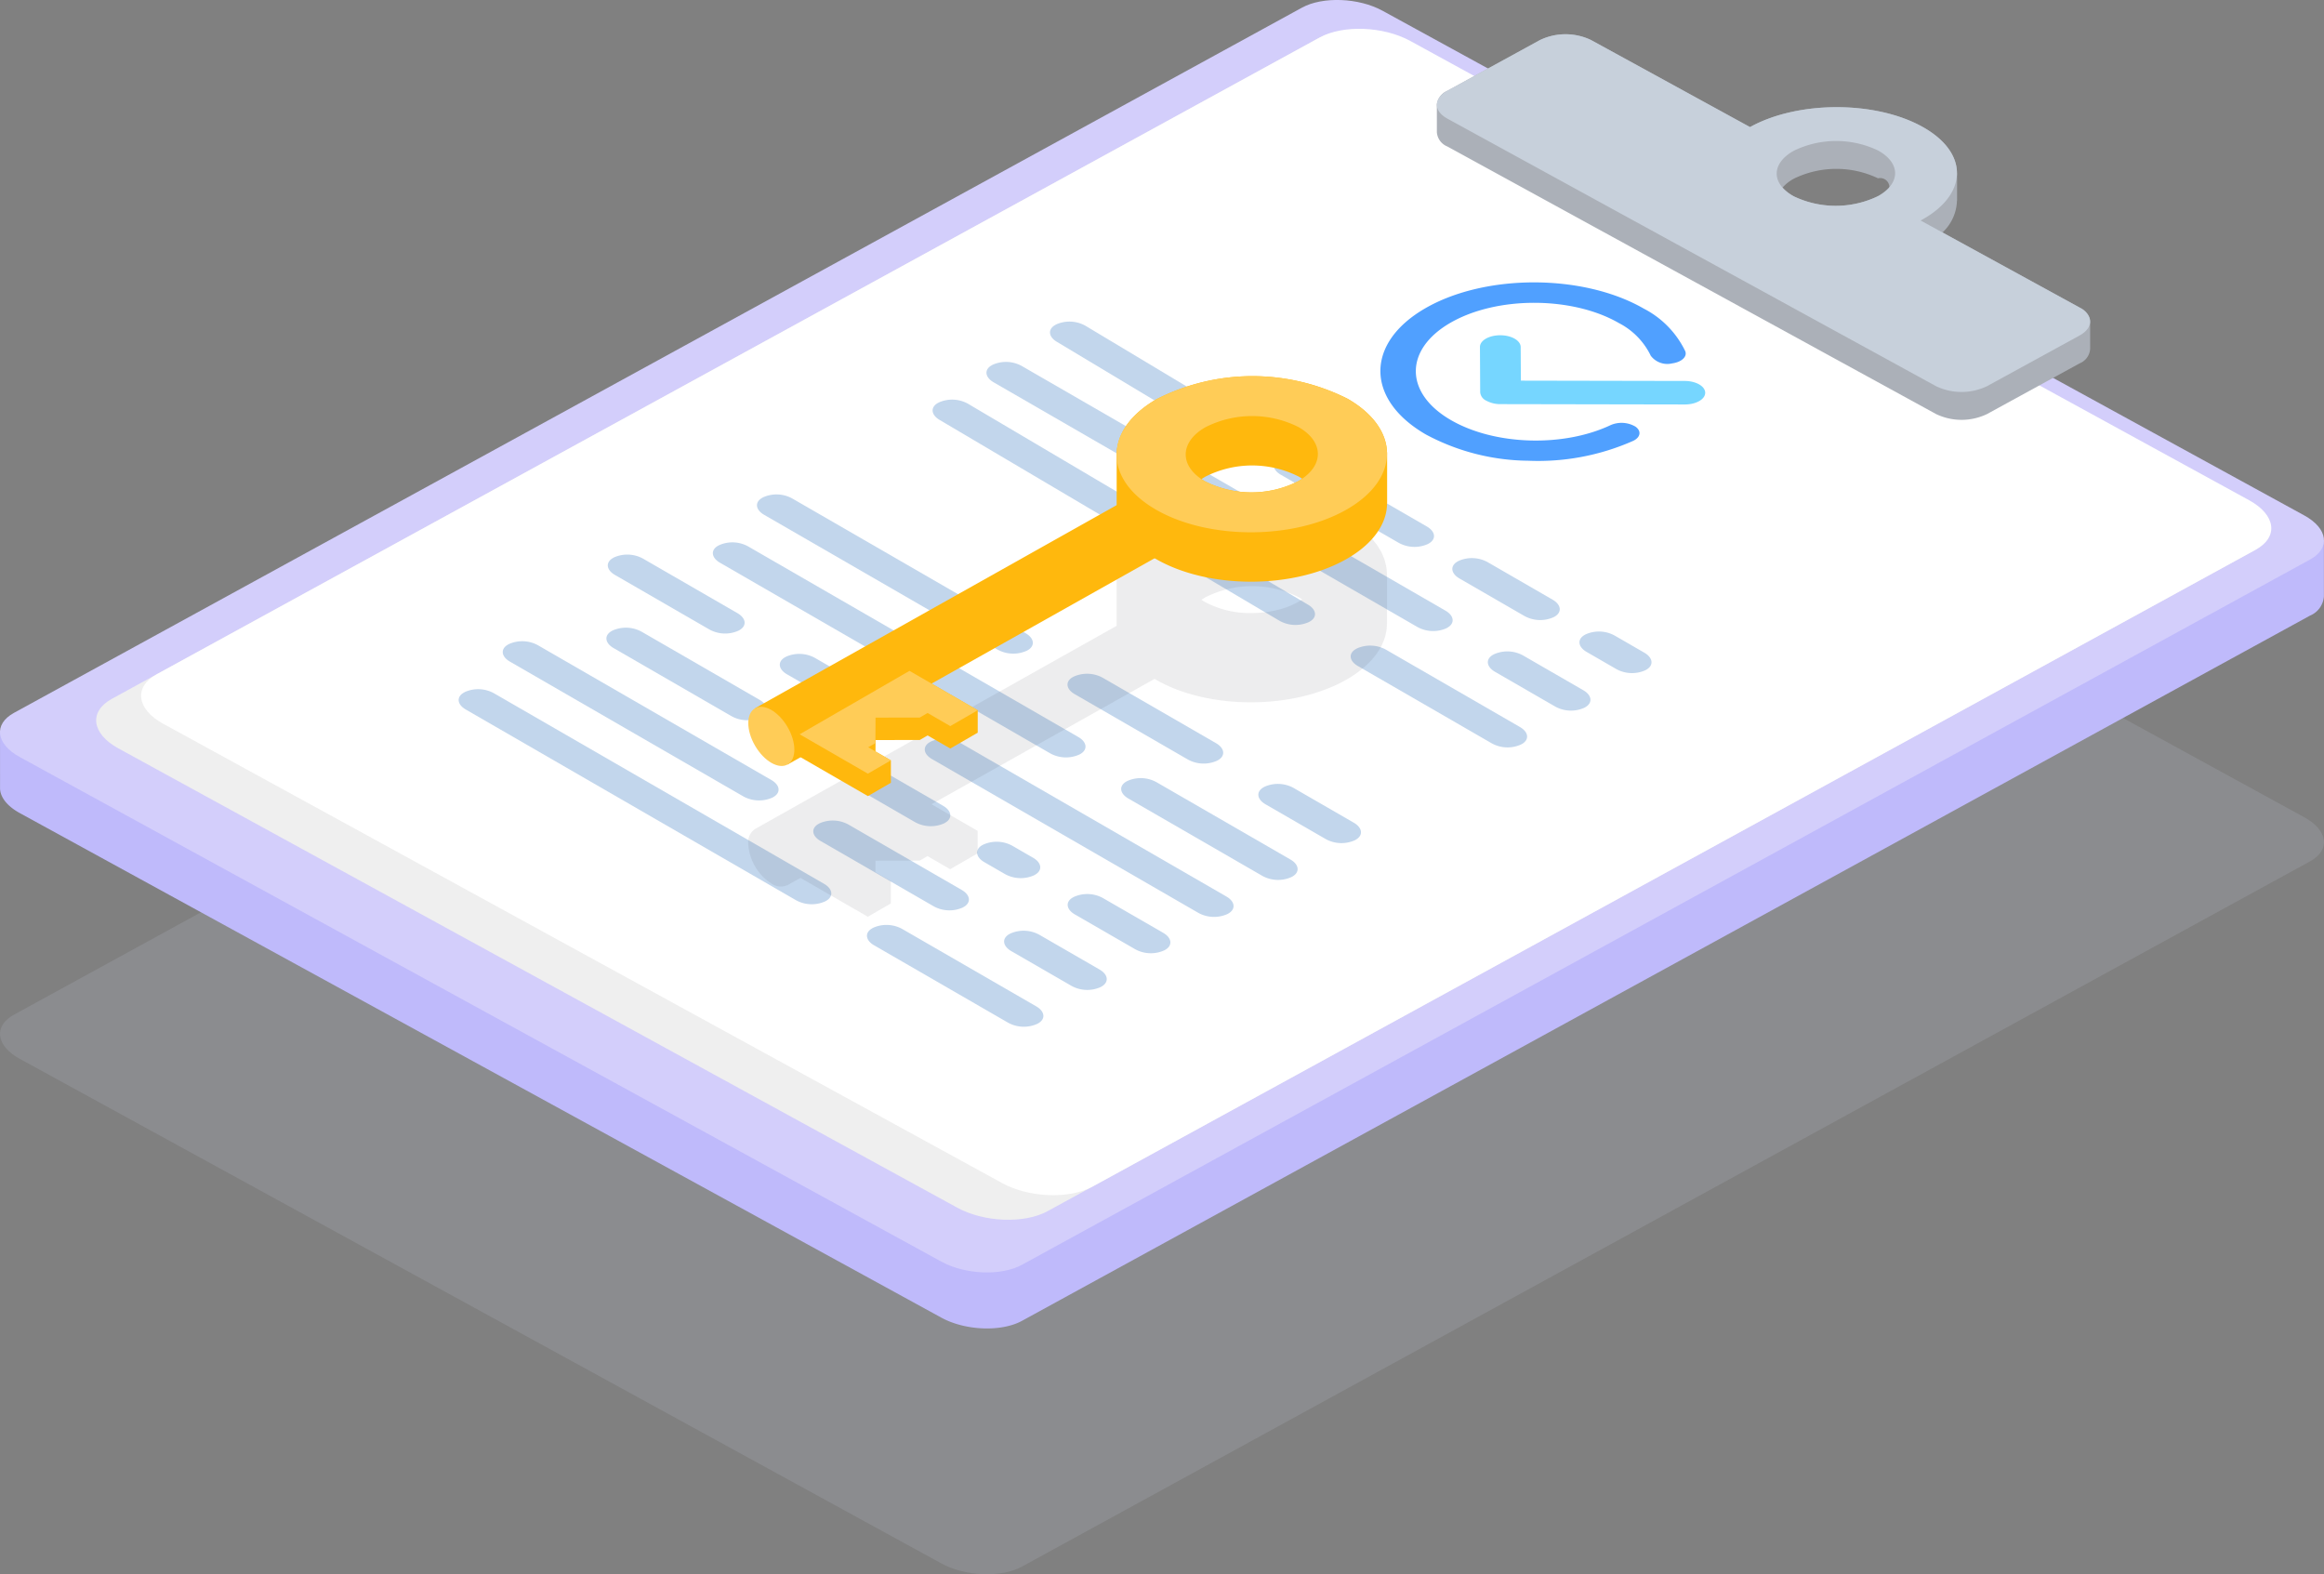 <svg id="Smart_Contract" data-name="Smart Contract" xmlns="http://www.w3.org/2000/svg" xmlns:xlink="http://www.w3.org/1999/xlink" width="230.563" height="156.162" viewBox="0 0 230.563 156.162">
  <rect x="0" y="0" width="230.563" height="156.162" fill="#808080" stroke="none"/>
  <defs>
    <linearGradient id="linear-gradient" x1="-11.192" y1="1.623" x2="-10.145" y2="1.148" gradientUnits="objectBoundingBox">
      <stop offset="0" stop-color="#feffff"/>
      <stop offset="0.296" stop-color="#e5ffff"/>
      <stop offset="1" stop-color="#bfbafb"/>
    </linearGradient>
    <linearGradient id="linear-gradient-2" x1="-10.876" y1="1.733" x2="-10.438" y2="1.484" gradientUnits="objectBoundingBox">
      <stop offset="0" stop-color="#feffff"/>
      <stop offset="0.296" stop-color="#e5ffff"/>
      <stop offset="1" stop-color="#d3cefb"/>
    </linearGradient>
  </defs>
  <g id="checklist" transform="translate(0 0)">
    <g id="Group_579" data-name="Group 579">
      <path id="Path_2118" data-name="Path 2118" d="M3549.248,8051.482l91.432,50.055c2.368,1.295,5.95,1.438,8,.314l127.786-69.956c2.05-1.123,1.794-3.086-.575-4.382l-91.43-50.054c-2.369-1.3-5.951-1.437-8-.315L3548.674,8047.1C3546.623,8048.224,3546.881,8050.185,3549.248,8051.482Z" transform="translate(-3547.29 -7946.447)" fill="#c9cfe5" opacity="0.15"/>
      <path id="Path_2119" data-name="Path 2119" d="M3547.291,8032.172h6.043v1.132l123.126-67.405c2.052-1.124,5.633-.981,8,.313l87.683,48v-1.052h5.7v5.563h0a2.237,2.237,0,0,1-1.378,1.921L3648.682,8090.6c-2.052,1.122-5.634.981-8-.314l-91.432-50.054c-1.307-.717-1.968-1.635-1.956-2.5h0Z" transform="translate(-3547.289 -7959.577)" fill="url(#linear-gradient)"/>
      <path id="Path_2120" data-name="Path 2120" d="M3549.248,8035.526l91.432,50.054c2.368,1.3,5.95,1.438,8,.314l127.786-69.956c2.05-1.124,1.794-3.085-.575-4.381l-91.43-50.055c-2.369-1.3-5.951-1.437-8-.314l-127.786,69.957C3546.623,8032.268,3546.881,8034.229,3549.248,8035.526Z" transform="translate(-3547.29 -7960.431)" fill="url(#linear-gradient-2)"/>
      <path id="Path_2121" data-name="Path 2121" d="M3557.558,8034.205l83.242,45.571c2.646,1.449,6.651,1.605,8.943.352L3769.43,8014.6c2.292-1.255,2-3.446-.642-4.9l-83.242-45.571c-2.648-1.448-6.651-1.605-8.943-.352l-119.687,65.524C3554.624,8030.564,3554.911,8032.756,3557.558,8034.205Z" transform="translate(-3545.827 -7959.975)" fill="#efefef"/>
      <path id="Path_2122" data-name="Path 2122" d="M3561.331,8031.783l83.243,45.57c2.647,1.449,6.651,1.606,8.943.351l115.417-63.185c2.292-1.255,2-3.447-.641-4.9l-83.243-45.571c-2.646-1.45-6.651-1.608-8.944-.353l-115.417,63.187C3558.4,8028.14,3558.684,8030.332,3561.331,8031.783Z" transform="translate(-3545.145 -7959.991)" fill="#fff"/>
      <g id="Group_578" data-name="Group 578" transform="translate(142.544 3.394)">
        <path id="Path_2123" data-name="Path 2123" d="M3668,7973.023a1.652,1.652,0,0,0,1.041,1.418l48.484,26.542a5.844,5.844,0,0,0,5.056,0l9.178-5.024a1.667,1.667,0,0,0,1.053-1.445v-2.659a1.641,1.641,0,0,0-1.037-1.434l-13.613-7.452a4.468,4.468,0,0,0,1.436-3.16h.012v-2.735h-.011c0-1.676-1.164-3.346-3.489-4.62-4.679-2.561-12.273-2.548-16.982.03l-.06.032-15.778-8.638a5.863,5.863,0,0,0-5.063.009l-9.178,5.024a1.721,1.721,0,0,0-1.05,1.343h0v0c0,.028,0,.055,0,.082Zm34.3,5.49a4.032,4.032,0,0,1,1.1-.868l.06-.033a9.626,9.626,0,0,1,8.306-.015.919.919,0,1,1-.026,1.781l-.059.033a9.655,9.655,0,0,1-8.247-.019A4.118,4.118,0,0,1,3702.293,7978.514Z" transform="translate(-3667.993 -7963.304)" fill="#abb0b8"/>
        <path id="Path_2124" data-name="Path 2124" d="M3678.226,7963.883l-9.178,5.024c-1.4.768-1.4,2-.008,2.769l48.484,26.543a5.855,5.855,0,0,0,5.056,0l9.178-5.025c1.4-.769,1.411-2.009.017-2.772l-15.779-8.637.06-.032c4.708-2.579,4.724-6.74.054-9.3s-12.273-2.548-16.982.03l-.06.032-15.778-8.638A5.863,5.863,0,0,0,3678.226,7963.883Zm33.445,15.529a9.655,9.655,0,0,1-8.247-.019c-2.267-1.241-2.277-3.255-.034-4.516l.06-.031a9.623,9.623,0,0,1,8.306-.015c2.288,1.252,2.276,3.287-.026,4.547Z" transform="translate(-3667.994 -7963.304)" fill="#c7d0db"/>
      </g>
    </g>
    <g id="content" transform="translate(45.502 28.016)">
      <g id="Group_590" data-name="Group 590">
        <g id="Group_580" data-name="Group 580" transform="translate(58.668 3.886)">
          <path id="Path_2125" data-name="Path 2125" d="M3655,8000.62l11.685,6.746a3.234,3.234,0,0,0,2.911.12l.095-.055c.746-.431.653-1.183-.209-1.68L3657.8,7999a3.241,3.241,0,0,0-2.911-.122l-.094.057C3654.047,7999.368,3654.14,8000.121,3655,8000.62Z" transform="translate(-3632.098 -7985.426)" fill="#c2d6ec"/>
          <path id="Path_2126" data-name="Path 2126" d="M3636.211,7989.469l15.667,9.4a3.239,3.239,0,0,0,2.911.12l.095-.056c.746-.43.653-1.182-.209-1.681l-15.667-9.4a3.24,3.24,0,0,0-2.911-.121l-.094.055C3635.256,7988.219,3635.349,7988.972,3636.211,7989.469Z" transform="translate(-3635.498 -7987.444)" fill="#c2d6ec"/>
          <path id="Path_2127" data-name="Path 2127" d="M3680.69,8015.5l2.927,1.691a3.233,3.233,0,0,0,2.911.12l.094-.055c.747-.431.652-1.183-.209-1.681l-2.927-1.69a3.234,3.234,0,0,0-2.911-.12l-.094.054C3679.735,8014.25,3679.828,8015,3680.69,8015.5Z" transform="translate(-3627.45 -7982.732)" fill="#c2d6ec"/>
          <path id="Path_2128" data-name="Path 2128" d="M3670.011,8009.334l6.431,3.713a3.239,3.239,0,0,0,2.91.12l.1-.054c.745-.432.652-1.184-.208-1.681l-6.432-3.715a3.24,3.24,0,0,0-2.911-.12l-.094.056C3669.056,8008.083,3669.15,8008.835,3670.011,8009.334Z" transform="translate(-3629.383 -7983.849)" fill="#c2d6ec"/>
        </g>
        <g id="Group_581" data-name="Group 581" transform="translate(52.365 7.883)">
          <path id="Path_2129" data-name="Path 2129" d="M3672.994,8017.172l5.959,3.44a3.234,3.234,0,0,0,2.911.121l.094-.055c.746-.431.653-1.183-.209-1.68l-5.959-3.44a3.228,3.228,0,0,0-2.91-.121l-.1.055C3672.04,8015.923,3672.133,8016.676,3672.994,8017.172Z" transform="translate(-3622.54 -7986.429)" fill="#c2d6ec"/>
          <path id="Path_2130" data-name="Path 2130" d="M3630.874,7992.854l23.142,13.36a3.237,3.237,0,0,0,2.911.122l.094-.055c.747-.432.652-1.184-.209-1.681l-23.141-13.362a3.24,3.24,0,0,0-2.911-.119l-.094.055C3629.919,7991.6,3630.012,7992.356,3630.874,7992.854Z" transform="translate(-3630.161 -7990.828)" fill="#c2d6ec"/>
          <path id="Path_2131" data-name="Path 2131" d="M3656.962,8007.917l11.219,6.476a3.231,3.231,0,0,0,2.911.122l.094-.055c.747-.432.652-1.184-.209-1.681l-11.219-6.479a3.239,3.239,0,0,0-2.911-.119l-.094.055C3656.007,8006.666,3656.1,8007.418,3656.962,8007.917Z" transform="translate(-3625.441 -7988.103)" fill="#c2d6ec"/>
        </g>
        <g id="Group_582" data-name="Group 582" transform="translate(47.022 11.624)">
          <path id="Path_2132" data-name="Path 2132" d="M3626.349,7996.022l33.713,19.919a3.24,3.24,0,0,0,2.909.12l.1-.056c.745-.43.652-1.183-.209-1.679l-33.712-19.918a3.228,3.228,0,0,0-2.909-.122l-.1.055C3625.395,7994.772,3625.488,7995.524,3626.349,7996.022Z" transform="translate(-3625.637 -7993.996)" fill="#c2d6ec"/>
          <path id="Path_2133" data-name="Path 2133" d="M3661.471,8016.685l13.277,7.666a3.235,3.235,0,0,0,2.91.119l.1-.054c.745-.431.652-1.184-.209-1.681l-13.278-7.665a3.235,3.235,0,0,0-2.91-.122l-.094.056C3660.516,8015.435,3660.609,8016.188,3661.471,8016.685Z" transform="translate(-3619.282 -7990.258)" fill="#c2d6ec"/>
        </g>
        <g id="Group_583" data-name="Group 583" transform="translate(14.66 34.247)">
          <path id="Path_2134" data-name="Path 2134" d="M3637.7,8037.552l5.96,3.439a3.231,3.231,0,0,0,2.91.121l.1-.055c.745-.431.652-1.184-.209-1.681l-5.96-3.439a3.231,3.231,0,0,0-2.91-.121l-.1.055C3636.742,8036.3,3636.835,8037.055,3637.7,8037.552Z" transform="translate(-3591.222 -8009.104)" fill="#c2d6ec"/>
          <path id="Path_2135" data-name="Path 2135" d="M3614.365,8024.08l11.685,6.747a3.237,3.237,0,0,0,2.911.121l.094-.056c.746-.43.653-1.183-.209-1.68l-11.685-6.747a3.238,3.238,0,0,0-2.911-.121l-.094.055C3613.41,8022.83,3613.5,8023.583,3614.365,8024.08Z" transform="translate(-3595.443 -8011.542)" fill="#c2d6ec"/>
          <path id="Path_2136" data-name="Path 2136" d="M3598.946,8015.178l11.685,6.746a3.231,3.231,0,0,0,2.911.12l.094-.054c.746-.432.653-1.184-.209-1.681l-11.685-6.747a3.24,3.24,0,0,0-2.911-.12l-.095.054C3597.991,8013.928,3598.084,8014.68,3598.946,8015.178Z" transform="translate(-3598.233 -8013.152)" fill="#c2d6ec"/>
          <path id="Path_2137" data-name="Path 2137" d="M3630.09,8033.159l2.04,1.178a3.238,3.238,0,0,0,2.91.12l.094-.055c.747-.431.653-1.184-.208-1.68l-2.039-1.178a3.232,3.232,0,0,0-2.91-.12l-.1.054C3629.136,8031.91,3629.229,8032.662,3630.09,8033.159Z" transform="translate(-3592.598 -8009.899)" fill="#c2d6ec"/>
        </g>
        <g id="Group_584" data-name="Group 584" transform="translate(29.597 21.029)">
          <path id="Path_2138" data-name="Path 2138" d="M3653.714,8028.3l5.959,3.441a3.234,3.234,0,0,0,2.911.12l.095-.055c.746-.43.653-1.183-.209-1.681l-5.959-3.44a3.242,3.242,0,0,0-2.911-.12l-.094.055C3652.759,8027.053,3652.853,8027.805,3653.714,8028.3Z" transform="translate(-3603.26 -7997.56)" fill="#c2d6ec"/>
          <path id="Path_2139" data-name="Path 2139" d="M3611.594,8003.984l23.141,13.361a3.231,3.231,0,0,0,2.91.12l.1-.054c.745-.431.652-1.184-.209-1.681l-23.142-13.361a3.237,3.237,0,0,0-2.911-.12l-.094.054C3610.639,8002.735,3610.732,8003.487,3611.594,8003.984Z" transform="translate(-3610.881 -8001.959)" fill="#c2d6ec"/>
          <path id="Path_2140" data-name="Path 2140" d="M3637.682,8019.047l11.219,6.478a3.235,3.235,0,0,0,2.91.121l.1-.055c.746-.431.652-1.184-.208-1.681l-11.219-6.478a3.236,3.236,0,0,0-2.911-.12l-.095.054C3636.727,8017.8,3636.82,8018.55,3637.682,8019.047Z" transform="translate(-3606.161 -7999.234)" fill="#c2d6ec"/>
        </g>
        <g id="Group_585" data-name="Group 585" transform="translate(25.221 25.783)">
          <path id="Path_2141" data-name="Path 2141" d="M3607.888,8008.011l32.745,18.9a3.231,3.231,0,0,0,2.909.12l.1-.054c.745-.432.652-1.184-.209-1.681l-32.745-18.9a3.228,3.228,0,0,0-2.91-.12l-.1.054C3606.934,8006.762,3607.027,8007.514,3607.888,8008.011Z" transform="translate(-3607.176 -8005.985)" fill="#c2d6ec"/>
          <path id="Path_2142" data-name="Path 2142" d="M3642.19,8027.815l13.278,7.666a3.229,3.229,0,0,0,2.91.121l.1-.055c.745-.431.652-1.184-.209-1.681l-13.278-7.665a3.226,3.226,0,0,0-2.91-.12l-.1.054C3641.236,8026.566,3641.33,8027.319,3642.19,8027.815Z" transform="translate(-3600.969 -8002.403)" fill="#c2d6ec"/>
        </g>
        <g id="Group_586" data-name="Group 586" transform="translate(4.375 35.59)">
          <path id="Path_2143" data-name="Path 2143" d="M3632.357,8040.634l5.959,3.439a3.232,3.232,0,0,0,2.911.122l.094-.055c.746-.431.653-1.184-.209-1.681l-5.959-3.441a3.235,3.235,0,0,0-2.91-.12l-.1.056C3631.4,8039.384,3631.5,8040.136,3632.357,8040.634Z" transform="translate(-3581.903 -8009.89)" fill="#c2d6ec"/>
          <path id="Path_2144" data-name="Path 2144" d="M3590.237,8016.314l23.142,13.362a3.237,3.237,0,0,0,2.911.12l.095-.055c.746-.431.652-1.183-.209-1.681l-23.142-13.36a3.234,3.234,0,0,0-2.911-.121l-.094.055C3589.282,8015.064,3589.375,8015.818,3590.237,8016.314Z" transform="translate(-3589.524 -8014.289)" fill="#c2d6ec"/>
          <path id="Path_2145" data-name="Path 2145" d="M3616.325,8031.377l11.219,6.476a3.231,3.231,0,0,0,2.911.122l.094-.055c.747-.431.652-1.183-.209-1.681l-11.219-6.477a3.234,3.234,0,0,0-2.911-.121l-.094.055C3615.37,8030.126,3615.464,8030.88,3616.325,8031.377Z" transform="translate(-3584.804 -8011.564)" fill="#c2d6ec"/>
        </g>
        <g id="Group_587" data-name="Group 587" transform="translate(0 40.344)">
          <path id="Path_2146" data-name="Path 2146" d="M3586.532,8020.34l32.744,18.907a3.244,3.244,0,0,0,2.91.12l.1-.056c.745-.43.652-1.182-.209-1.681l-32.745-18.9a3.232,3.232,0,0,0-2.91-.121l-.094.056C3585.577,8019.092,3585.67,8019.844,3586.532,8020.34Z" transform="translate(-3585.819 -8018.315)" fill="#c2d6ec"/>
          <path id="Path_2147" data-name="Path 2147" d="M3620.834,8040.146l13.277,7.667a3.24,3.24,0,0,0,2.91.12l.1-.056c.746-.43.652-1.183-.209-1.679l-13.277-7.667a3.234,3.234,0,0,0-2.911-.121l-.094.056C3619.879,8038.9,3619.972,8039.647,3620.834,8040.146Z" transform="translate(-3579.613 -8014.731)" fill="#c2d6ec"/>
        </g>
        <g id="Group_588" data-name="Group 588" transform="translate(14.798 26.994)">
          <path id="Path_2148" data-name="Path 2148" d="M3613.513,8017.38l7.827,4.519a3.237,3.237,0,0,0,2.911.121l.094-.055c.746-.432.652-1.184-.209-1.681l-7.827-4.518a3.231,3.231,0,0,0-2.911-.122l-.094.055C3612.558,8016.13,3612.653,8016.883,3613.513,8017.38Z" transform="translate(-3595.736 -8005.501)" fill="#c2d6ec"/>
          <path id="Path_2149" data-name="Path 2149" d="M3599.063,8009.037l9.351,5.4a3.237,3.237,0,0,0,2.911.121l.094-.055c.746-.432.652-1.184-.209-1.68l-9.351-5.4a3.243,3.243,0,0,0-2.911-.12l-.094.057C3598.108,8007.787,3598.2,8008.54,3599.063,8009.037Z" transform="translate(-3598.35 -8007.011)" fill="#c2d6ec"/>
          <path id="Path_2150" data-name="Path 2150" d="M3625.691,8024.5l26.413,15.249a3.229,3.229,0,0,0,2.91.12l.094-.054c.746-.432.653-1.184-.209-1.681l-26.412-15.25a3.237,3.237,0,0,0-2.911-.12l-.094.055C3624.736,8023.249,3624.829,8024,3625.691,8024.5Z" transform="translate(-3593.532 -8004.213)" fill="#c2d6ec"/>
        </g>
        <g id="Group_589" data-name="Group 589" transform="translate(91.451)">
          <path id="Path_2151" data-name="Path 2151" d="M3688.56,7998.458a2.722,2.722,0,0,0-2.473-.147c-4.7,2.215-11.509,2-15.833-.5-4.625-2.67-4.647-7-.052-9.654s12.1-2.64,16.721.031a7.128,7.128,0,0,1,3.156,3.24,2.061,2.061,0,0,0,2.122.756c.942-.129,1.522-.674,1.294-1.22a9.273,9.273,0,0,0-4.1-4.207c-6-3.464-15.728-3.479-21.689-.038s-5.931,9.058.067,12.521a21.885,21.885,0,0,0,10.13,2.6,23.288,23.288,0,0,0,10.41-1.962C3689.067,7999.531,3689.175,7998.893,3688.56,7998.458Z" transform="translate(-3663.259 -7984.153)" fill="#50a0ff"/>
          <path id="Path_2152" data-name="Path 2152" d="M3675.659,7989.759c0-.644-.911-1.168-2.027-1.169s-2.017.518-2.014,1.163l.025,4.5a1.016,1.016,0,0,0,.6.824,2.9,2.9,0,0,0,1.43.345l18.277.033c1.116,0,2.018-.519,2.015-1.163s-.912-1.167-2.027-1.169l-16.257-.031Z" transform="translate(-3661.746 -7983.349)" fill="#76d6ff"/>
        </g>
      </g>
    </g>
  </g>
  <path id="Path_2153" data-name="Path 2153" d="M3673.514,8009.707c0-.066-.018-.134-.022-.2a4.609,4.609,0,0,0-.054-.471c-.015-.084-.041-.17-.062-.254-.038-.155-.076-.312-.128-.465-.031-.088-.073-.174-.11-.262-.062-.15-.122-.3-.2-.446-.05-.093-.111-.185-.167-.276-.083-.14-.162-.277-.259-.415-.072-.1-.159-.2-.24-.3-.1-.125-.193-.249-.3-.372s-.222-.219-.335-.329-.209-.212-.328-.315c-.149-.13-.317-.253-.482-.379-.1-.078-.193-.158-.3-.234-.282-.2-.582-.392-.9-.578a14.528,14.528,0,0,0-2.1-.988q-.556-.211-1.14-.387a19.789,19.789,0,0,0-2.416-.563,22.818,22.818,0,0,0-3.818-.312,19.5,19.5,0,0,0-9.5,2.285c-2.626,1.518-3.948,3.5-3.958,5.484,0,.024,0,.05,0,.073v4.77c0,.02,0,.038,0,.058,0,.041.01.082.01.124l-35.857,20.142,0,0a1.563,1.563,0,0,0-.7,1.477,5.036,5.036,0,0,0,2.285,3.941,1.621,1.621,0,0,0,1.6.169l0,.007,1.3-.728,6.676,3.854,2.283-1.317v-2.226l-1.528-.884.006-1.132,4.388-.008.779-.448,2.245,1.3,2.724-1.573V8035.3l-4.575-2.642,22.133-12.439c.042.025.077.052.12.077,5.222,3.016,13.714,3,18.969-.035,2.638-1.523,3.958-3.516,3.958-5.506h.006v-5.053Zm-18.4,2.667c.117-.081.24-.16.371-.235a10.244,10.244,0,0,1,9.27-.016c.121.068.234.141.343.215-.118.081-.24.16-.372.237a8.007,8.007,0,0,1-2.173.834,10.977,10.977,0,0,1-2.468.283,9.449,9.449,0,0,1-4.629-1.1C3655.334,8012.522,3655.225,8012.447,3655.115,8012.374Z" transform="translate(-3535.915 -7952.878)" fill="#484a52" opacity="0.1"/>
  <g id="key" transform="translate(73.291 37.313)">
    <path id="Path_2154" data-name="Path 2154" d="M3641.1,8004.638c0,.02,0,.038,0,.057-.011,1.981,1.288,3.963,3.9,5.469,5.222,3.016,13.714,3,18.969-.033,2.638-1.524,3.957-3.518,3.958-5.506h.006v-5.054h-.012c-.065-1.923-1.359-3.83-3.893-5.294a20.966,20.966,0,0,0-18.969.034c-2.626,1.519-3.948,3.5-3.958,5.484,0,.023,0,.049,0,.073Zm18.032-2.2a10.242,10.242,0,0,1-9.271.018c-.12-.07-.235-.144-.345-.217.118-.081.242-.159.374-.235a10.248,10.248,0,0,1,9.27-.018c.122.07.235.144.345.217C3659.383,8002.284,3659.26,8002.363,3659.128,8002.438Z" transform="translate(-3603.608 -7992.026)" fill="#ffb80d"/>
    <path id="Path_2155" data-name="Path 2155" d="M3644.993,8005.265c5.222,3.014,13.714,3,18.969-.035s5.282-7.937.059-10.953a20.966,20.966,0,0,0-18.969.034c-2.626,1.519-3.948,3.5-3.958,5.484S3642.383,8003.756,3644.993,8005.265Zm4.864-2.81c-2.552-1.473-2.539-3.871.03-5.352a10.239,10.239,0,0,1,9.27-.018c2.552,1.473,2.539,3.87-.029,5.352A10.239,10.239,0,0,1,3649.858,8002.456Z" transform="translate(-3603.608 -7992.026)" fill="#ffcc57"/>
    <path id="Path_2156" data-name="Path 2156" d="M3647.179,8002.607a1.6,1.6,0,0,1,1.643.146,5.035,5.035,0,0,1,2.284,3.94,1.589,1.589,0,0,1-.661,1.462v0l-36.505,20.515-3.2-5.6Z" transform="translate(-3609.1 -7990.141)" fill="#ffb80d"/>
    <ellipse id="Ellipse_355" data-name="Ellipse 355" cx="1.86" cy="3.221" rx="1.86" ry="3.221" transform="translate(0 33.893) rotate(-30.311)" fill="#ffcc57"/>
    <path id="Path_2157" data-name="Path 2157" d="M3625.365,8016.78l6.769,3.909v2.226l-2.724,1.573-2.246-1.3-.779.45-4.388.008-.006,1.133,1.528.881v2.227l-2.282,1.318-6.769-3.908v-2.226Z" transform="translate(-3608.425 -7987.547)" fill="#ffb80d"/>
    <path id="Path_2158" data-name="Path 2158" d="M3614.467,8023.073l6.769,3.907,2.282-1.318-2.246-1.3.71-.409.014-2.534,4.388-.008.779-.45,2.246,1.3,2.724-1.571-6.769-3.909Z" transform="translate(-3608.425 -7987.547)" fill="#ffcc57"/>
  </g>
</svg>
